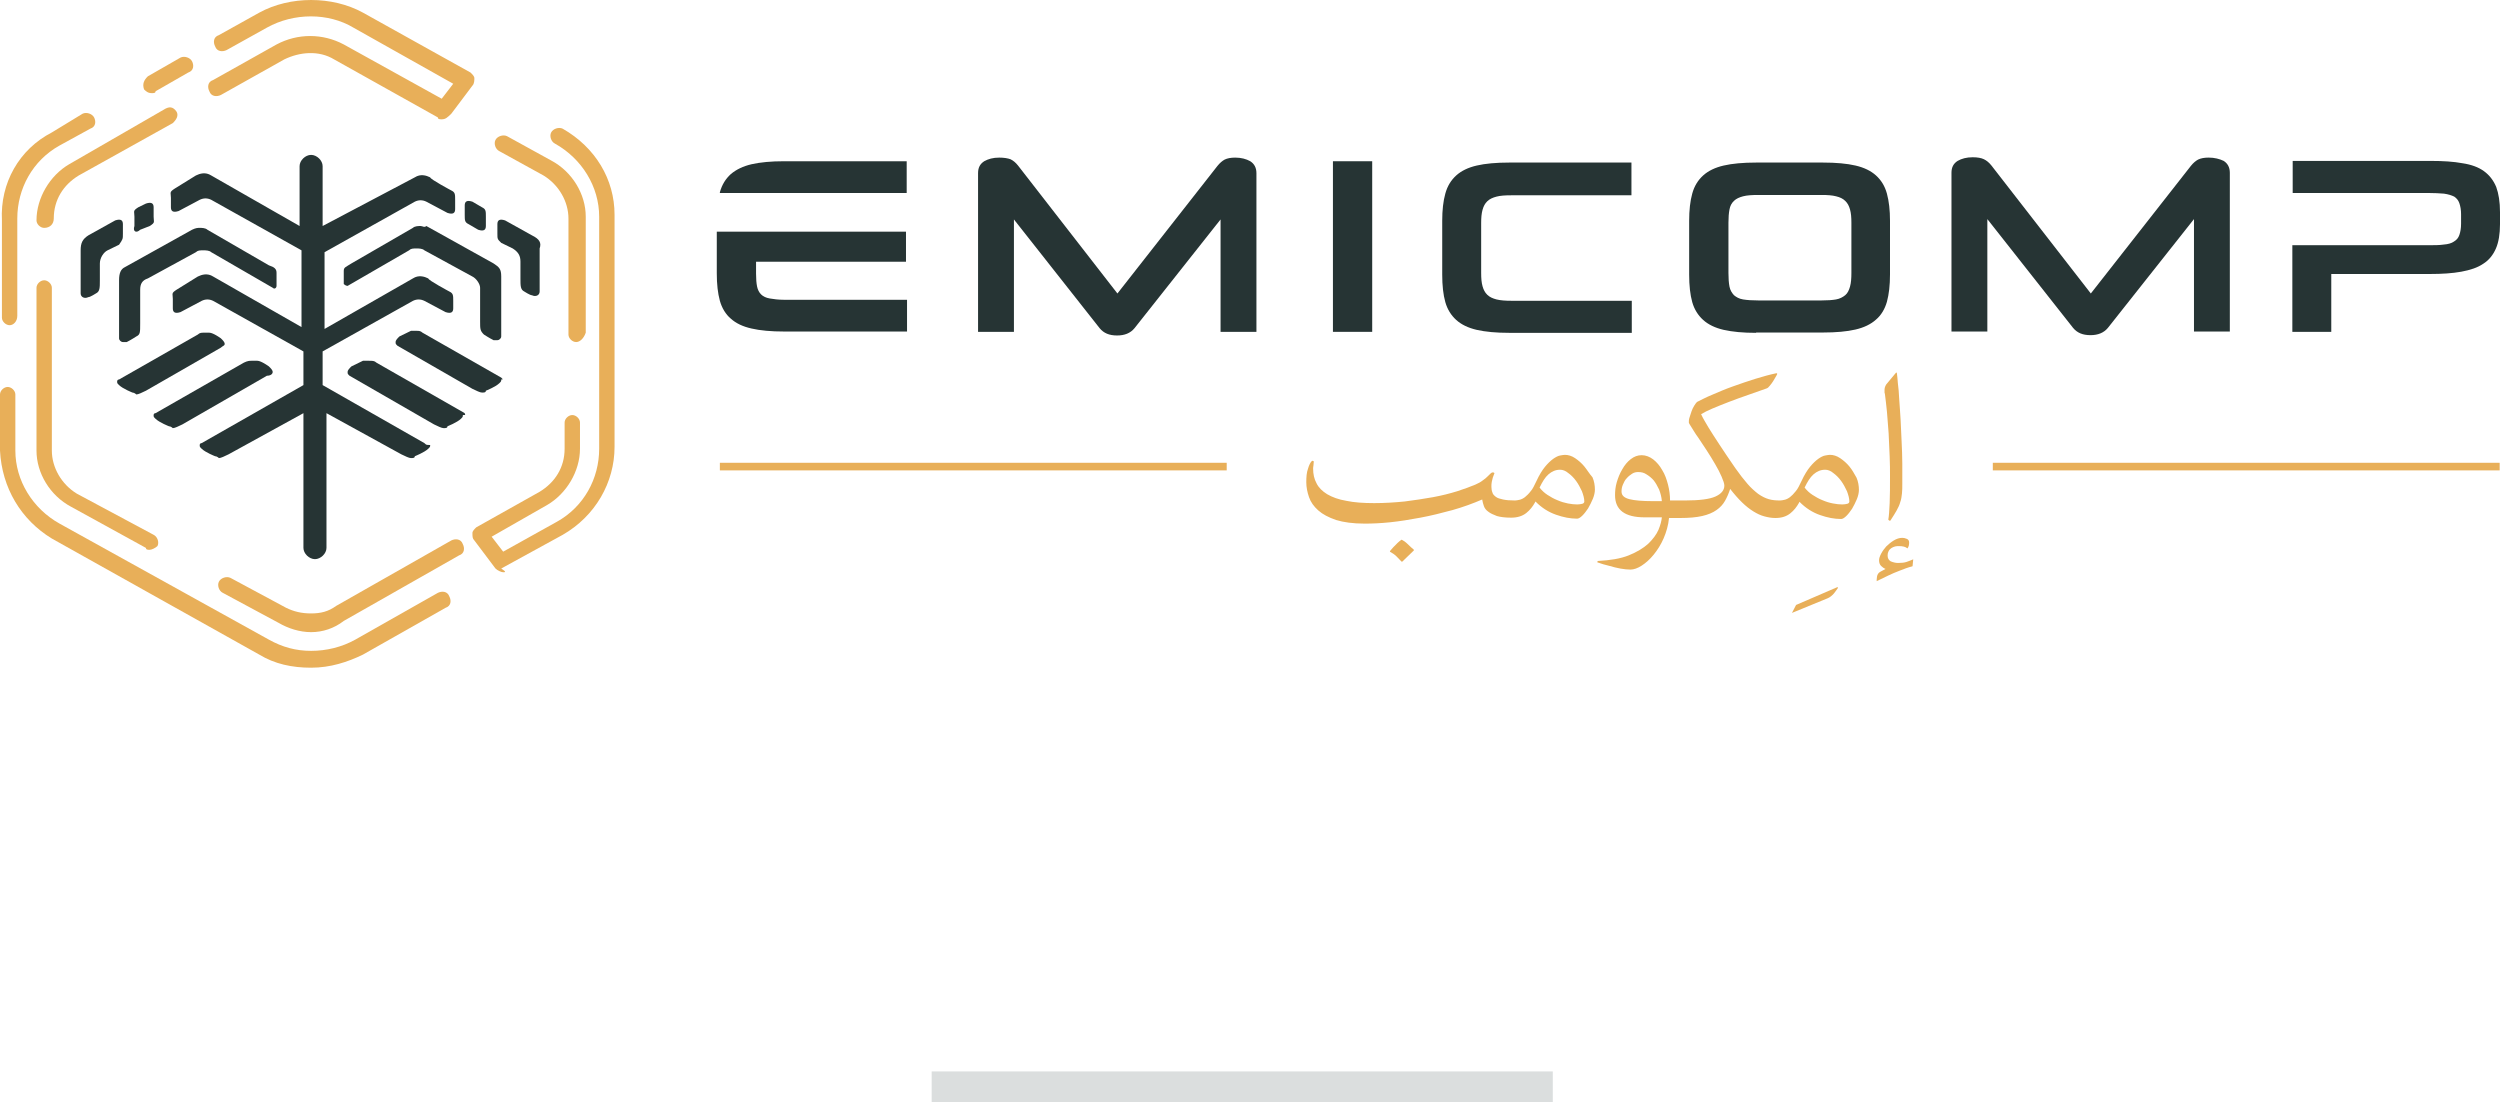 <svg width="161" height="71" viewBox="0 0 161 71" fill="none" xmlns="http://www.w3.org/2000/svg">
  <path d="M9.028 14.796L9.646 14.555C10.017 14.314 9.894 14.314 9.894 13.953V13.35C9.894 13.109 9.77 12.988 9.399 13.109L8.904 13.35C8.533 13.591 8.657 13.591 8.657 13.953V14.555C8.533 14.917 8.781 15.037 9.028 14.796Z" fill="#263434"/>
  <path d="M7.915 15.037V14.435C7.915 14.194 7.791 14.073 7.42 14.194L5.689 15.158C5.318 15.399 5.194 15.64 5.194 16.122V18.894C5.194 19.135 5.441 19.256 5.689 19.135C5.812 19.135 6.183 18.894 6.183 18.894C6.431 18.774 6.431 18.533 6.431 18.05V16.966C6.431 16.604 6.678 16.242 6.925 16.122L7.668 15.76C7.915 15.399 7.915 15.399 7.915 15.037Z" fill="#263434"/>
  <path d="M7.668 18.05V21.787C7.668 21.907 7.791 22.028 7.915 22.028C8.039 22.028 8.039 22.028 8.162 22.028C8.41 21.907 8.781 21.666 8.781 21.666C9.028 21.546 9.028 21.425 9.028 20.823V18.653C9.028 18.291 9.152 18.05 9.523 17.93L12.615 16.242C12.738 16.122 12.862 16.122 13.11 16.122C13.233 16.122 13.48 16.122 13.604 16.242L17.562 18.532C17.686 18.653 17.809 18.532 17.809 18.412C17.809 18.412 17.809 18.291 17.809 18.171C17.809 17.93 17.809 17.568 17.809 17.568C17.809 17.327 17.686 17.207 17.315 17.086L13.357 14.796C13.233 14.675 12.986 14.675 12.862 14.675C12.738 14.675 12.615 14.675 12.367 14.796L8.039 17.207C7.791 17.327 7.668 17.568 7.668 18.05Z" fill="#263434"/>
  <path d="M17.561 23.956C17.561 23.836 17.438 23.715 17.314 23.595C17.314 23.595 16.819 23.233 16.572 23.233C16.448 23.233 16.325 23.233 16.201 23.233C16.077 23.233 15.954 23.233 15.706 23.354L10.017 26.608C9.893 26.608 9.893 26.729 9.893 26.729C9.893 26.849 9.893 26.849 10.017 26.97C10.264 27.211 10.883 27.452 10.883 27.452C11.006 27.452 11.13 27.572 11.13 27.572C11.254 27.572 11.501 27.452 11.748 27.331L17.19 24.197C17.438 24.197 17.561 24.077 17.561 23.956Z" fill="#263434"/>
  <path d="M14.47 22.148C14.47 22.028 14.346 21.907 14.222 21.787C14.222 21.787 13.727 21.425 13.48 21.425C13.357 21.425 13.233 21.425 13.109 21.425C12.986 21.425 12.862 21.425 12.738 21.546L7.667 24.439C7.544 24.439 7.544 24.559 7.544 24.559C7.544 24.68 7.544 24.68 7.667 24.8C7.915 25.041 8.533 25.282 8.533 25.282C8.657 25.282 8.78 25.403 8.78 25.403C8.904 25.403 9.151 25.282 9.399 25.162L14.222 22.39C14.346 22.269 14.47 22.269 14.47 22.148Z" fill="#263434"/>
  <path d="M30.177 14.435L30.795 14.796C31.166 14.917 31.29 14.796 31.29 14.555V13.952C31.29 13.591 31.29 13.47 31.042 13.35L30.424 12.988C30.053 12.868 29.929 12.988 29.929 13.229V13.832C29.929 14.194 29.929 14.314 30.177 14.435Z" fill="#263434"/>
  <path d="M34.259 15.158L32.527 14.194C32.156 14.073 32.032 14.194 32.032 14.435V15.037C32.032 15.399 32.032 15.399 32.28 15.64L33.022 16.002C33.393 16.242 33.517 16.484 33.517 16.845V17.93C33.517 18.412 33.517 18.653 33.764 18.774C33.764 18.774 34.135 19.015 34.259 19.015C34.506 19.135 34.753 19.015 34.753 18.774V16.002C34.877 15.64 34.753 15.399 34.259 15.158Z" fill="#263434"/>
  <path d="M27.085 14.555C26.961 14.555 26.714 14.555 26.59 14.675L22.632 16.965C22.261 17.207 22.138 17.207 22.138 17.448C22.138 17.448 22.138 17.809 22.138 18.05C22.138 18.171 22.138 18.171 22.138 18.291C22.261 18.412 22.385 18.412 22.385 18.412L26.343 16.122C26.466 16.001 26.59 16.001 26.837 16.001C26.961 16.001 27.209 16.001 27.332 16.122L30.424 17.809C30.672 17.93 30.919 18.291 30.919 18.532V20.702C30.919 21.184 30.919 21.305 31.166 21.546C31.166 21.546 31.537 21.787 31.785 21.907C31.908 21.907 31.908 21.907 32.032 21.907C32.156 21.907 32.279 21.787 32.279 21.666V17.809C32.279 17.327 32.156 17.207 31.785 16.965L27.456 14.555C27.332 14.675 27.209 14.555 27.085 14.555Z" fill="#263434"/>
  <path d="M29.93 26.608L24.241 23.354C24.117 23.233 23.993 23.233 23.746 23.233C23.622 23.233 23.499 23.233 23.375 23.233C23.128 23.354 22.633 23.595 22.633 23.595C22.509 23.715 22.386 23.836 22.386 23.956C22.386 24.077 22.386 24.077 22.509 24.197L27.951 27.331C28.198 27.452 28.446 27.572 28.57 27.572C28.693 27.572 28.817 27.572 28.817 27.452C28.817 27.452 29.435 27.211 29.683 26.97C29.806 26.849 29.806 26.849 29.806 26.729C30.054 26.729 29.93 26.729 29.93 26.608Z" fill="#263434"/>
  <path d="M27.332 28.537L20.777 24.8V22.631L26.59 19.376C26.838 19.256 27.085 19.256 27.332 19.376L28.693 20.099C29.064 20.22 29.188 20.099 29.188 19.858V19.376C29.188 19.015 29.188 18.894 28.94 18.774C28.94 18.774 27.58 18.05 27.58 17.93C27.332 17.809 26.961 17.689 26.59 17.93L20.901 21.184V16.242L26.714 12.988C26.961 12.868 27.209 12.868 27.456 12.988L28.817 13.711C29.188 13.832 29.311 13.711 29.311 13.47V12.868C29.311 12.506 29.311 12.386 29.064 12.265C29.064 12.265 27.703 11.542 27.703 11.421C27.456 11.301 27.085 11.18 26.714 11.421L20.777 14.555V10.698C20.777 10.336 20.407 9.975 20.035 9.975C19.664 9.975 19.293 10.336 19.293 10.698V14.555L13.604 11.301C13.233 11.06 12.862 11.18 12.615 11.301L11.254 12.144C10.883 12.386 11.007 12.386 11.007 12.747V13.35C11.007 13.591 11.13 13.711 11.502 13.591L12.862 12.868C13.109 12.747 13.357 12.747 13.604 12.868L19.417 16.122V21.064L13.728 17.809C13.357 17.568 12.986 17.689 12.738 17.809L11.378 18.653C11.007 18.894 11.13 18.894 11.13 19.256V19.858C11.13 20.099 11.254 20.22 11.625 20.099L12.986 19.376C13.233 19.256 13.48 19.256 13.728 19.376L19.541 22.631V24.8L12.986 28.537C12.862 28.537 12.862 28.657 12.862 28.657C12.862 28.777 12.862 28.777 12.986 28.898C13.233 29.139 13.851 29.38 13.851 29.38C13.975 29.38 14.099 29.501 14.099 29.501C14.223 29.501 14.47 29.38 14.717 29.26L19.541 26.608V35.286C19.541 35.648 19.912 36.009 20.283 36.009C20.654 36.009 21.025 35.648 21.025 35.286V26.608L25.848 29.26C26.096 29.38 26.343 29.501 26.467 29.501C26.59 29.501 26.714 29.501 26.714 29.38C26.714 29.38 27.332 29.139 27.58 28.898C27.703 28.777 27.703 28.777 27.703 28.657C27.456 28.657 27.456 28.657 27.332 28.537Z" fill="#263434"/>
  <path d="M32.279 24.318L27.209 21.425C27.085 21.305 26.961 21.305 26.838 21.305C26.714 21.305 26.59 21.305 26.467 21.305C26.219 21.425 25.724 21.666 25.724 21.666C25.601 21.787 25.477 21.907 25.477 22.028C25.477 22.148 25.477 22.148 25.601 22.269L30.424 25.041C30.672 25.162 30.919 25.282 31.043 25.282C31.166 25.282 31.29 25.282 31.29 25.162C31.29 25.162 31.909 24.921 32.156 24.68C32.279 24.559 32.279 24.559 32.279 24.439C32.403 24.439 32.403 24.439 32.279 24.318Z" fill="#263434"/>
  <path d="M9.771 5.998C9.524 5.998 9.4 5.877 9.277 5.756C9.153 5.395 9.277 5.154 9.524 4.913L11.626 3.707C11.874 3.587 12.245 3.707 12.368 3.949C12.492 4.19 12.492 4.551 12.121 4.672L10.019 5.877C10.019 5.998 9.895 5.998 9.771 5.998Z" fill="#E8AF59"/>
  <path d="M0.619 20.943C0.372 20.943 0.124 20.702 0.124 20.461V14.193C0.001 11.783 1.237 9.613 3.34 8.528L5.319 7.323C5.566 7.203 5.937 7.323 6.061 7.564C6.184 7.805 6.184 8.167 5.813 8.287L3.835 9.372C2.103 10.336 1.114 12.144 1.114 14.073V20.34C1.114 20.702 0.866 20.943 0.619 20.943Z" fill="#E8AF59"/>
  <path d="M20.036 43C18.799 43 17.686 42.759 16.697 42.156L3.339 34.683C1.36 33.478 0.124 31.429 0 29.018V25.402C0 25.162 0.247 24.92 0.495 24.92C0.742 24.92 0.989 25.162 0.989 25.402V29.018C0.989 30.947 2.103 32.755 3.834 33.719L17.315 41.192C18.181 41.674 19.047 41.915 20.036 41.915C21.025 41.915 22.015 41.674 22.881 41.192L28.199 38.179C28.446 38.058 28.817 38.058 28.941 38.42C29.065 38.661 29.065 39.022 28.694 39.143L23.375 42.156C22.386 42.638 21.273 43 20.036 43Z" fill="#E8AF59"/>
  <path d="M37.104 22.028C36.856 22.028 36.609 21.787 36.609 21.546V14.073C36.609 12.988 35.991 11.903 35.001 11.301L32.157 9.734C31.909 9.613 31.786 9.252 31.909 9.011C32.033 8.769 32.404 8.649 32.651 8.769L35.496 10.336C36.856 11.059 37.722 12.506 37.722 13.952V21.425C37.599 21.787 37.351 22.028 37.104 22.028Z" fill="#E8AF59"/>
  <path d="M32.404 36.853C32.28 36.853 32.032 36.733 31.909 36.612L30.548 34.804C30.425 34.684 30.425 34.563 30.425 34.322C30.425 34.202 30.548 34.081 30.672 33.96L34.753 31.67C35.743 31.068 36.361 30.104 36.361 28.898V27.211C36.361 26.97 36.609 26.729 36.856 26.729C37.103 26.729 37.351 26.97 37.351 27.211V28.898C37.351 30.345 36.485 31.791 35.248 32.514L31.662 34.563L32.404 35.527L35.867 33.599C37.598 32.635 38.587 30.827 38.587 28.898V13.952C38.587 12.024 37.474 10.216 35.743 9.252C35.495 9.131 35.372 8.77 35.495 8.529C35.619 8.288 35.99 8.167 36.238 8.288C38.34 9.493 39.577 11.542 39.577 13.832V28.778C39.577 31.068 38.34 33.237 36.238 34.443L32.28 36.612C32.651 36.853 32.527 36.853 32.404 36.853Z" fill="#E8AF59"/>
  <path d="M20.036 40.71C19.294 40.71 18.552 40.469 17.934 40.108L14.347 38.179C14.1 38.059 13.976 37.697 14.1 37.456C14.223 37.215 14.594 37.094 14.842 37.215L18.428 39.143C18.923 39.384 19.418 39.505 20.036 39.505C20.655 39.505 21.149 39.384 21.644 39.023L29.065 34.804C29.312 34.684 29.683 34.684 29.807 35.045C29.931 35.286 29.931 35.648 29.56 35.769L22.139 39.987C21.52 40.469 20.778 40.71 20.036 40.71Z" fill="#E8AF59"/>
  <path d="M9.647 35.407C9.523 35.407 9.399 35.407 9.399 35.286L4.576 32.634C3.215 31.911 2.35 30.465 2.35 29.018V18.532C2.35 18.291 2.597 18.05 2.844 18.05C3.092 18.05 3.339 18.291 3.339 18.532V29.018C3.339 30.103 3.957 31.188 4.947 31.791L9.894 34.442C10.141 34.563 10.265 34.925 10.141 35.166C10.018 35.286 9.77 35.407 9.647 35.407Z" fill="#E8AF59"/>
  <path d="M2.844 14.676C2.597 14.676 2.35 14.435 2.35 14.194C2.35 12.747 3.215 11.301 4.452 10.578L10.512 7.082C10.883 6.841 11.131 6.841 11.378 7.203C11.502 7.444 11.378 7.685 11.131 7.926L5.071 11.301C4.081 11.903 3.463 12.868 3.463 14.073C3.463 14.435 3.215 14.676 2.844 14.676Z" fill="#E8AF59"/>
  <path d="M28.446 7.684C28.323 7.684 28.199 7.684 28.199 7.563L21.52 3.827C20.531 3.224 19.294 3.345 18.305 3.827L14.223 6.117C13.976 6.237 13.605 6.237 13.481 5.876C13.357 5.635 13.357 5.273 13.728 5.153L17.81 2.863C19.17 2.139 20.778 2.139 22.139 2.863L28.446 6.358L29.188 5.394L22.757 1.778C21.149 0.814 18.923 0.814 17.191 1.778L14.594 3.224C14.347 3.345 13.976 3.345 13.852 2.983C13.728 2.742 13.728 2.38 14.1 2.26L16.697 0.814C18.676 -0.271 21.396 -0.271 23.375 0.814L30.301 4.671C30.425 4.791 30.549 4.912 30.549 5.032C30.549 5.153 30.549 5.394 30.425 5.514L29.065 7.322C28.817 7.563 28.694 7.684 28.446 7.684Z" fill="#E8AF59"/>
  <g clip-path="url(#clip0)">
    <path d="M79.55 10.15C79.264 10.15 79.044 10.192 78.868 10.277C78.714 10.363 78.561 10.49 78.406 10.682L71.962 18.901L65.561 10.661C65.407 10.469 65.253 10.341 65.077 10.256C64.901 10.192 64.659 10.15 64.351 10.15C63.955 10.15 63.647 10.235 63.383 10.384C63.12 10.554 62.987 10.789 62.987 11.15V21.371H65.297V14.132L70.818 21.137C71.082 21.456 71.434 21.605 71.94 21.605C72.424 21.605 72.798 21.456 73.061 21.137L78.604 14.132V21.371H80.914V11.15C80.914 10.81 80.782 10.554 80.518 10.384C80.254 10.235 79.924 10.15 79.55 10.15Z" fill="#263434"/>
    <path d="M142.238 10.149C141.952 10.149 141.732 10.192 141.556 10.277C141.402 10.362 141.248 10.49 141.094 10.681L134.649 18.901L128.249 10.66C128.095 10.468 127.941 10.341 127.765 10.255C127.589 10.17 127.347 10.128 127.039 10.128C126.643 10.128 126.335 10.213 126.071 10.362C125.807 10.532 125.675 10.767 125.675 11.129V21.349H127.985V14.11L133.505 21.115C133.769 21.434 134.121 21.584 134.627 21.584C135.111 21.584 135.485 21.434 135.749 21.115L141.292 14.11V21.349H143.601V11.129C143.601 10.788 143.47 10.532 143.206 10.362C142.942 10.234 142.612 10.149 142.238 10.149Z" fill="#263434"/>
    <path d="M88.37 10.384H85.841V21.371H88.37V10.384Z" fill="#263434"/>
    <path d="M154.489 17.645H156.491C157.261 17.645 157.943 17.602 158.515 17.496C159.086 17.389 159.548 17.24 159.922 16.985C160.296 16.75 160.56 16.41 160.736 16.005C160.912 15.601 161 15.068 161 14.43V13.663C161 13.003 160.912 12.471 160.758 12.045C160.582 11.619 160.318 11.278 159.966 11.023C159.614 10.767 159.152 10.597 158.581 10.512C158.009 10.405 157.327 10.363 156.535 10.363H147.649V12.428H156.359C156.777 12.428 157.107 12.449 157.393 12.471C157.679 12.513 157.877 12.577 158.053 12.662C158.207 12.769 158.317 12.896 158.383 13.088C158.449 13.28 158.493 13.514 158.493 13.791V14.408C158.493 14.706 158.449 14.941 158.383 15.132C158.317 15.324 158.207 15.452 158.031 15.558C157.877 15.665 157.657 15.729 157.371 15.75C157.107 15.792 156.755 15.792 156.337 15.792H147.627V21.371H150.134V17.645H154.489Z" fill="#263434"/>
    <path d="M49.57 19.221C49.328 19.178 49.152 19.093 49.02 18.965C48.888 18.837 48.8 18.667 48.756 18.454C48.712 18.241 48.69 17.964 48.69 17.624V16.857H58.346V14.919H46.161V17.602C46.161 18.305 46.227 18.88 46.359 19.37C46.491 19.838 46.733 20.243 47.063 20.52C47.393 20.818 47.833 21.031 48.404 21.158C48.954 21.286 49.658 21.35 50.494 21.35H58.413V19.306H50.494C50.12 19.306 49.812 19.263 49.57 19.221Z" fill="#263434"/>
    <path d="M58.391 10.384H50.494C49.658 10.384 48.976 10.448 48.404 10.576C47.855 10.703 47.415 10.916 47.063 11.214C46.733 11.513 46.491 11.896 46.359 12.386C46.359 12.386 46.359 12.407 46.359 12.428H58.391V10.384Z" fill="#263434"/>
    <path d="M79 29.803H46.359V30.293H79V29.803Z" fill="#E8AF59"/>
    <path d="M160.978 29.803H128.337V30.293H160.978V29.803Z" fill="#E8AF59"/>
    <path d="M97.191 21.435C96.355 21.435 95.673 21.371 95.101 21.243C94.551 21.116 94.111 20.903 93.781 20.605C93.451 20.306 93.21 19.923 93.078 19.455C92.945 18.986 92.879 18.39 92.879 17.687V14.217C92.879 13.535 92.945 12.939 93.078 12.471C93.21 11.981 93.451 11.598 93.781 11.299C94.111 11.001 94.551 10.788 95.101 10.661C95.651 10.533 96.355 10.469 97.191 10.469H105.065V12.577H97.323C96.927 12.577 96.619 12.598 96.377 12.662C96.135 12.726 95.937 12.811 95.783 12.96C95.629 13.109 95.541 13.28 95.475 13.514C95.409 13.748 95.387 14.025 95.387 14.366V17.581C95.387 17.922 95.409 18.198 95.475 18.433C95.541 18.667 95.629 18.837 95.783 18.986C95.937 19.135 96.135 19.221 96.377 19.284C96.641 19.348 96.949 19.37 97.345 19.37H105.087V21.435H97.191Z" fill="#263434"/>
    <path d="M113.093 21.435C112.258 21.435 111.576 21.371 111.004 21.243C110.454 21.116 110.014 20.903 109.684 20.605C109.354 20.306 109.112 19.923 108.98 19.455C108.848 18.986 108.782 18.39 108.782 17.687V14.217C108.782 13.535 108.848 12.939 108.98 12.471C109.112 11.981 109.354 11.598 109.684 11.299C110.014 11.001 110.454 10.788 111.004 10.661C111.554 10.533 112.258 10.469 113.093 10.469H117.405C118.24 10.469 118.944 10.533 119.494 10.661C120.044 10.788 120.484 11.001 120.814 11.299C121.144 11.598 121.386 11.981 121.518 12.471C121.65 12.96 121.716 13.535 121.716 14.217V17.666C121.716 18.369 121.65 18.944 121.518 19.433C121.386 19.902 121.144 20.306 120.814 20.583C120.484 20.881 120.044 21.094 119.494 21.222C118.944 21.35 118.24 21.414 117.405 21.414H113.093V21.435ZM119.23 14.344C119.23 14.004 119.208 13.727 119.142 13.493C119.076 13.258 118.988 13.088 118.834 12.939C118.68 12.79 118.504 12.705 118.24 12.641C117.998 12.577 117.69 12.556 117.317 12.556H113.225C112.829 12.556 112.499 12.577 112.258 12.641C112.016 12.705 111.818 12.79 111.664 12.939C111.51 13.088 111.422 13.258 111.378 13.493C111.334 13.727 111.312 14.004 111.312 14.344V17.581C111.312 17.943 111.334 18.22 111.378 18.454C111.422 18.688 111.532 18.859 111.664 19.008C111.818 19.135 111.994 19.242 112.258 19.284C112.521 19.327 112.829 19.348 113.225 19.348H117.317C117.69 19.348 117.998 19.327 118.24 19.284C118.482 19.242 118.68 19.135 118.834 19.008C118.988 18.88 119.076 18.688 119.142 18.454C119.208 18.22 119.23 17.922 119.23 17.581V14.344Z" fill="#263434"/>
    <path d="M90.658 35.041C90.504 34.892 90.372 34.807 90.284 34.765H90.24C90.24 34.765 90.196 34.807 90.108 34.871C90.02 34.935 89.954 35.02 89.866 35.105C89.778 35.191 89.69 35.276 89.624 35.361C89.558 35.446 89.514 35.489 89.514 35.489V35.531C89.668 35.616 89.8 35.702 89.932 35.829C90.064 35.957 90.174 36.085 90.262 36.17H90.306C90.35 36.127 90.394 36.085 90.46 36.021C90.526 35.957 90.592 35.893 90.658 35.829C90.724 35.765 90.812 35.68 90.878 35.616C90.944 35.553 91.01 35.489 91.054 35.446V35.403C90.944 35.318 90.812 35.191 90.658 35.041Z" fill="#E8AF59"/>
    <path d="M102.03 30.038C101.854 29.825 101.656 29.654 101.436 29.505C101.216 29.356 100.996 29.293 100.776 29.293C100.688 29.293 100.6 29.314 100.468 29.335C100.336 29.356 100.182 29.442 100.028 29.548C99.852 29.676 99.676 29.846 99.5 30.059C99.324 30.272 99.126 30.591 98.95 30.975C98.818 31.252 98.709 31.486 98.576 31.635C98.445 31.805 98.312 31.933 98.203 32.018C98.093 32.103 97.961 32.167 97.851 32.188C97.741 32.21 97.653 32.231 97.565 32.231C97.235 32.231 96.993 32.21 96.795 32.167C96.597 32.124 96.443 32.082 96.333 31.997C96.223 31.912 96.135 31.826 96.113 31.72C96.069 31.613 96.047 31.486 96.047 31.358C96.047 31.252 96.047 31.145 96.069 31.038C96.091 30.932 96.113 30.847 96.135 30.762L96.245 30.464C96.223 30.442 96.179 30.421 96.135 30.421C96.091 30.421 96.047 30.442 96.003 30.485C95.959 30.527 95.893 30.591 95.805 30.677C95.717 30.762 95.629 30.847 95.497 30.932C95.365 31.038 95.211 31.124 95.013 31.209C94.705 31.337 94.309 31.486 93.847 31.635C93.364 31.784 92.858 31.912 92.286 32.018C91.714 32.124 91.098 32.21 90.46 32.295C89.822 32.359 89.162 32.401 88.502 32.401C87.799 32.401 87.205 32.359 86.699 32.252C86.193 32.167 85.797 32.018 85.467 31.826C85.159 31.635 84.917 31.401 84.785 31.124C84.631 30.847 84.565 30.527 84.565 30.187C84.565 30.144 84.565 30.08 84.587 29.974C84.587 29.867 84.609 29.782 84.609 29.718C84.587 29.697 84.565 29.676 84.521 29.676C84.499 29.676 84.477 29.676 84.477 29.697C84.389 29.782 84.301 29.953 84.235 30.187C84.147 30.421 84.125 30.719 84.125 31.06C84.125 31.379 84.191 31.699 84.301 32.018C84.411 32.337 84.609 32.614 84.895 32.87C85.181 33.125 85.555 33.317 86.039 33.487C86.523 33.636 87.139 33.721 87.887 33.721C88.349 33.721 88.898 33.7 89.514 33.636C90.13 33.572 90.79 33.466 91.472 33.338C92.154 33.211 92.836 33.04 93.54 32.849C94.221 32.657 94.859 32.423 95.453 32.167C95.475 32.316 95.519 32.465 95.563 32.593C95.607 32.721 95.695 32.849 95.849 32.955C95.981 33.061 96.179 33.147 96.399 33.232C96.619 33.296 96.927 33.338 97.323 33.338C97.719 33.338 98.049 33.232 98.29 33.04C98.532 32.849 98.709 32.614 98.84 32.38L98.884 32.295C99.28 32.699 99.72 32.976 100.204 33.147C100.688 33.317 101.128 33.402 101.568 33.402C101.656 33.402 101.766 33.338 101.898 33.211C102.03 33.083 102.14 32.934 102.272 32.742C102.382 32.55 102.492 32.337 102.58 32.124C102.668 31.912 102.712 31.699 102.712 31.528C102.712 31.273 102.668 30.996 102.558 30.74C102.338 30.485 102.206 30.251 102.03 30.038ZM101.898 32.444C101.81 32.465 101.7 32.486 101.568 32.486C101.392 32.486 101.194 32.465 100.974 32.423C100.754 32.38 100.534 32.316 100.292 32.21C100.072 32.124 99.852 31.997 99.654 31.869C99.456 31.741 99.28 31.571 99.148 31.401C99.324 31.038 99.5 30.74 99.72 30.549C99.94 30.357 100.182 30.251 100.468 30.251C100.644 30.251 100.82 30.315 100.996 30.464C101.172 30.591 101.348 30.762 101.502 30.975C101.656 31.188 101.766 31.401 101.876 31.635C101.964 31.869 102.03 32.103 102.03 32.295C102.03 32.359 101.986 32.423 101.898 32.444Z" fill="#E8AF59"/>
    <path d="M115.667 38.959L115.403 39.471L117.691 38.533C117.845 38.47 117.977 38.363 118.109 38.214C118.219 38.065 118.306 37.959 118.372 37.852L118.328 37.81L115.667 38.959Z" fill="#E8AF59"/>
    <path d="M119.099 30.038C118.923 29.825 118.725 29.654 118.505 29.505C118.285 29.356 118.065 29.292 117.845 29.292C117.757 29.292 117.669 29.314 117.537 29.335C117.405 29.356 117.251 29.442 117.097 29.548C116.921 29.676 116.745 29.846 116.569 30.059C116.393 30.272 116.195 30.591 116.019 30.975C115.887 31.251 115.777 31.486 115.645 31.635C115.513 31.805 115.381 31.933 115.271 32.018C115.161 32.103 115.029 32.167 114.919 32.188C114.809 32.21 114.721 32.231 114.633 32.231C114.369 32.231 114.127 32.21 113.908 32.146C113.688 32.082 113.468 31.975 113.226 31.805C113.006 31.635 112.764 31.422 112.544 31.166C112.302 30.889 112.038 30.549 111.752 30.144C111.334 29.548 111.004 29.037 110.718 28.611C110.432 28.185 110.212 27.823 110.036 27.546C109.838 27.206 109.662 26.929 109.552 26.673C109.728 26.567 109.97 26.439 110.278 26.311C110.586 26.184 110.938 26.035 111.334 25.886C111.73 25.736 112.126 25.587 112.566 25.438C112.984 25.289 113.402 25.14 113.776 25.012C113.842 24.991 113.908 24.927 113.974 24.842C114.061 24.736 114.127 24.651 114.193 24.544C114.259 24.438 114.325 24.331 114.369 24.246C114.413 24.161 114.457 24.097 114.457 24.076L114.413 24.033C113.996 24.118 113.534 24.246 113.05 24.395C112.566 24.544 112.082 24.714 111.598 24.885C111.114 25.055 110.674 25.247 110.278 25.417C109.86 25.587 109.552 25.758 109.288 25.886C109.244 25.928 109.178 26.013 109.112 26.12C109.047 26.226 108.981 26.354 108.937 26.482C108.893 26.61 108.849 26.759 108.805 26.886C108.761 27.014 108.761 27.12 108.761 27.206C108.761 27.248 108.827 27.355 108.937 27.525C109.046 27.695 109.178 27.93 109.354 28.164C109.53 28.419 109.706 28.696 109.904 28.994C110.102 29.292 110.278 29.59 110.454 29.889C110.63 30.187 110.762 30.442 110.872 30.698C110.982 30.953 111.048 31.145 111.048 31.273C111.048 31.571 110.85 31.805 110.476 31.975C110.102 32.146 109.442 32.231 108.519 32.231H107.551C107.551 31.89 107.507 31.549 107.419 31.209C107.331 30.868 107.221 30.549 107.045 30.272C106.891 29.995 106.693 29.761 106.473 29.59C106.253 29.42 105.989 29.314 105.725 29.314C105.461 29.314 105.241 29.399 105.021 29.569C104.801 29.74 104.625 29.953 104.471 30.229C104.317 30.485 104.207 30.762 104.119 31.06C104.031 31.358 104.009 31.635 104.009 31.89C104.009 32.848 104.647 33.317 105.923 33.317H107.023C107.001 33.551 106.935 33.807 106.803 34.126C106.671 34.424 106.451 34.722 106.143 35.02C105.835 35.297 105.417 35.553 104.889 35.766C104.361 35.978 103.702 36.085 102.888 36.128L102.866 36.213C103.108 36.298 103.372 36.383 103.658 36.447C103.878 36.511 104.119 36.575 104.361 36.617C104.603 36.66 104.823 36.681 104.999 36.681C105.219 36.681 105.461 36.596 105.725 36.426C105.989 36.255 106.253 36.021 106.495 35.723C106.737 35.425 106.957 35.084 107.133 34.68C107.309 34.275 107.441 33.828 107.485 33.359H108.211C108.783 33.359 109.244 33.317 109.618 33.232C109.992 33.147 110.3 33.019 110.542 32.848C110.784 32.678 110.96 32.486 111.092 32.252C111.224 32.018 111.334 31.762 111.422 31.486C111.686 31.826 111.95 32.124 112.192 32.359C112.434 32.593 112.676 32.785 112.918 32.934C113.16 33.083 113.38 33.189 113.622 33.253C113.864 33.317 114.083 33.359 114.325 33.359C114.325 33.359 114.325 33.359 114.347 33.359C114.743 33.359 115.051 33.253 115.293 33.061C115.535 32.87 115.711 32.636 115.843 32.401L115.887 32.316C116.283 32.721 116.723 32.998 117.207 33.168C117.691 33.338 118.131 33.423 118.571 33.423C118.659 33.423 118.769 33.359 118.901 33.232C119.033 33.104 119.142 32.955 119.274 32.763C119.384 32.572 119.494 32.359 119.582 32.146C119.67 31.933 119.714 31.72 119.714 31.549C119.714 31.294 119.67 31.017 119.56 30.762C119.406 30.485 119.274 30.251 119.099 30.038ZM106.407 32.273C105.769 32.273 105.263 32.231 104.933 32.146C104.603 32.06 104.427 31.912 104.427 31.656C104.427 31.507 104.449 31.358 104.515 31.209C104.581 31.06 104.647 30.911 104.757 30.804C104.867 30.677 104.977 30.591 105.109 30.506C105.241 30.421 105.373 30.4 105.505 30.4C105.703 30.4 105.879 30.442 106.033 30.549C106.209 30.655 106.363 30.783 106.495 30.932C106.627 31.102 106.737 31.294 106.847 31.528C106.935 31.762 107.001 31.997 107.023 32.273H106.407ZM118.967 32.444C118.879 32.465 118.769 32.486 118.637 32.486C118.461 32.486 118.263 32.465 118.043 32.422C117.823 32.38 117.603 32.316 117.361 32.21C117.141 32.124 116.921 31.997 116.723 31.869C116.525 31.741 116.349 31.571 116.217 31.401C116.393 31.038 116.569 30.74 116.789 30.549C117.009 30.357 117.251 30.251 117.537 30.251C117.713 30.251 117.889 30.314 118.065 30.463C118.241 30.591 118.417 30.762 118.571 30.975C118.725 31.188 118.835 31.401 118.945 31.635C119.033 31.869 119.099 32.103 119.099 32.295C119.099 32.359 119.055 32.422 118.967 32.444Z" fill="#E8AF59"/>
    <path d="M123.212 36.021C123.058 36.085 122.904 36.149 122.772 36.191C122.64 36.234 122.464 36.255 122.244 36.255C122.068 36.255 121.914 36.213 121.76 36.149C121.628 36.064 121.562 35.957 121.562 35.766C121.562 35.659 121.584 35.574 121.628 35.489C121.672 35.404 121.738 35.34 121.804 35.297C121.87 35.255 121.958 35.212 122.046 35.191C122.134 35.169 122.222 35.169 122.288 35.169C122.53 35.169 122.728 35.212 122.838 35.318C122.926 35.212 122.948 35.084 122.948 34.935C122.948 34.829 122.904 34.743 122.794 34.701C122.706 34.658 122.596 34.637 122.508 34.637C122.31 34.637 122.134 34.701 121.958 34.807C121.782 34.914 121.628 35.041 121.474 35.191C121.342 35.34 121.232 35.489 121.144 35.659C121.056 35.829 121.012 35.957 121.012 36.085C121.012 36.234 121.056 36.362 121.144 36.447C121.232 36.532 121.32 36.596 121.43 36.639L121.078 36.83C120.968 36.894 120.902 37.001 120.88 37.128C120.858 37.256 120.858 37.362 120.858 37.426L121.606 37.064C121.826 36.958 122.068 36.852 122.354 36.745C122.618 36.639 122.904 36.532 123.168 36.468L123.212 36.021Z" fill="#E8AF59"/>
    <path d="M121.518 26.503C121.562 26.95 121.584 27.419 121.628 27.908C121.65 28.398 121.672 28.888 121.694 29.378C121.716 29.867 121.716 30.293 121.716 30.655C121.716 31.336 121.716 31.911 121.694 32.401C121.672 32.891 121.65 33.231 121.606 33.466L121.672 33.53H121.738C121.892 33.295 122.024 33.083 122.134 32.891C122.244 32.699 122.332 32.508 122.376 32.337C122.442 32.167 122.464 31.975 122.486 31.784C122.508 31.592 122.508 31.379 122.508 31.145C122.508 30.762 122.508 30.336 122.508 29.867C122.508 29.399 122.486 28.93 122.464 28.441C122.442 27.951 122.42 27.482 122.398 27.014C122.376 26.545 122.332 26.12 122.31 25.715C122.288 25.31 122.266 24.97 122.222 24.672C122.2 24.373 122.178 24.161 122.156 24.012L122.112 23.99L121.474 24.757C121.43 24.821 121.408 24.885 121.386 24.948C121.364 25.012 121.364 25.076 121.364 25.161C121.364 25.183 121.364 25.204 121.364 25.247C121.364 25.289 121.364 25.332 121.386 25.353C121.43 25.694 121.474 26.056 121.518 26.503Z" fill="#E8AF59"/>
  </g>
  <rect x="60" y="69" width="40" height="2" fill="#DBDEDE"/>
  <defs>
    <clipPath id="clip0">
      <rect width="114.839" height="29.321" fill="white" transform="translate(46.161 10.15)"/>
    </clipPath>
  </defs>
</svg>
